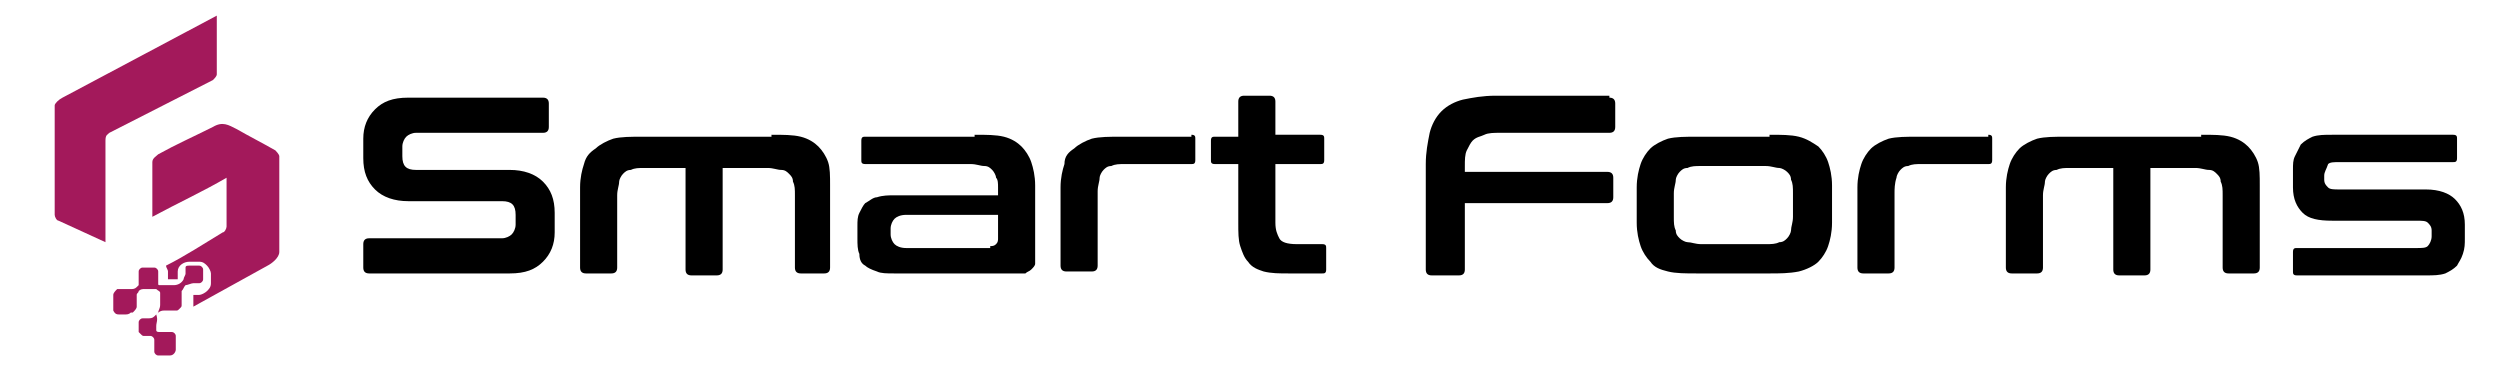 <?xml version="1.0" encoding="utf-8"?>
<!-- Generator: Adobe Illustrator 22.0.1, SVG Export Plug-In . SVG Version: 6.00 Build 0)  -->
<svg version="1.1" id="Calque_1" xmlns="http://www.w3.org/2000/svg" xmlns:xlink="http://www.w3.org/1999/xlink" x="0px" y="0px"
	 viewBox="0 0 128 19" style="enable-background:new 0 0 128 19;" xml:space="preserve">
<style type="text/css">
	.st0{fill:#A3195B;}
</style>
<g>
	<path d="M27.8,5c0.2,0,0.3,0.1,0.3,0.3v1.2c0,0.2-0.1,0.3-0.3,0.3h-6.5c-0.2,0-0.4,0.1-0.5,0.2c-0.1,0.1-0.2,0.3-0.2,0.5V8
		c0,0.5,0.2,0.7,0.7,0.7h4.8c0.7,0,1.3,0.2,1.7,0.6s0.6,0.9,0.6,1.6v1c0,0.6-0.2,1.1-0.6,1.5c-0.4,0.4-0.9,0.6-1.7,0.6h-7.2
		c-0.2,0-0.3-0.1-0.3-0.3v-1.2c0-0.2,0.1-0.3,0.3-0.3h6.8c0.2,0,0.4-0.1,0.5-0.2s0.2-0.3,0.2-0.5V11c0-0.5-0.2-0.7-0.7-0.7h-4.8
		c-0.7,0-1.3-0.2-1.7-0.6c-0.4-0.4-0.6-0.9-0.6-1.6V7.1c0-0.6,0.2-1.1,0.6-1.5C19.6,5.2,20.1,5,20.9,5H27.8z"/>
	<path d="M39.5,6.9c0.6,0,1.1,0,1.5,0.1c0.4,0.1,0.7,0.3,0.9,0.5c0.2,0.2,0.4,0.5,0.5,0.8c0.1,0.3,0.1,0.7,0.1,1.2v4.2
		c0,0.2-0.1,0.3-0.3,0.3H41c-0.2,0-0.3-0.1-0.3-0.3V10c0-0.3,0-0.5-0.1-0.7c0-0.2-0.1-0.3-0.2-0.4S40.2,8.7,40,8.7
		c-0.2,0-0.4-0.1-0.7-0.1h-2.3v5.2c0,0.2-0.1,0.3-0.3,0.3h-1.3c-0.2,0-0.3-0.1-0.3-0.3V8.6H33c-0.3,0-0.5,0-0.7,0.1
		c-0.2,0-0.3,0.1-0.4,0.2c-0.1,0.1-0.2,0.3-0.2,0.4c0,0.2-0.1,0.4-0.1,0.7v3.7c0,0.2-0.1,0.3-0.3,0.3h-1.3c-0.2,0-0.3-0.1-0.3-0.3
		V9.6c0-0.5,0.1-0.9,0.2-1.2C30,8,30.2,7.8,30.5,7.6c0.2-0.2,0.6-0.4,0.9-0.5c0.4-0.1,0.9-0.1,1.5-0.1H39.5z"/>
	<path d="M49.9,6.9c0.6,0,1.1,0,1.5,0.1c0.4,0.1,0.7,0.3,0.9,0.5c0.2,0.2,0.4,0.5,0.5,0.8c0.1,0.3,0.2,0.7,0.2,1.2V13
		c0,0.2,0,0.4,0,0.5c0,0.1-0.1,0.2-0.2,0.3c-0.1,0.1-0.2,0.1-0.3,0.2c-0.1,0-0.3,0-0.5,0h-6.2c-0.4,0-0.7,0-0.9-0.1
		c-0.3-0.1-0.5-0.2-0.6-0.3c-0.2-0.1-0.3-0.3-0.3-0.6c-0.1-0.2-0.1-0.5-0.1-0.8v-0.6c0-0.3,0-0.5,0.1-0.7c0.1-0.2,0.2-0.4,0.3-0.5
		c0.2-0.1,0.4-0.3,0.6-0.3c0.3-0.1,0.6-0.1,0.9-0.1h5.3V9.6c0-0.2,0-0.4-0.1-0.5c0-0.1-0.1-0.3-0.2-0.4c-0.1-0.1-0.2-0.2-0.4-0.2
		c-0.2,0-0.4-0.1-0.7-0.1h-5.4c-0.2,0-0.2-0.1-0.2-0.2V7.2c0-0.2,0.1-0.2,0.2-0.2H49.9z M50.7,12.6c0.1,0,0.2,0,0.3-0.1
		c0.1-0.1,0.1-0.2,0.1-0.3V11h-4.7c-0.3,0-0.5,0.1-0.6,0.2c-0.1,0.1-0.2,0.3-0.2,0.5v0.3c0,0.2,0.1,0.4,0.2,0.5
		c0.1,0.1,0.3,0.2,0.6,0.2H50.7z"/>
	<path d="M61,6.9c0.2,0,0.2,0.1,0.2,0.2v1.1c0,0.2-0.1,0.2-0.2,0.2h-3.4c-0.3,0-0.5,0-0.7,0.1c-0.2,0-0.3,0.1-0.4,0.2
		c-0.1,0.1-0.2,0.3-0.2,0.4c0,0.2-0.1,0.4-0.1,0.7v3.8c0,0.2-0.1,0.3-0.3,0.3h-1.3c-0.2,0-0.3-0.1-0.3-0.3V9.6
		c0-0.5,0.1-0.9,0.2-1.2C54.5,8,54.7,7.8,55,7.6c0.2-0.2,0.6-0.4,0.9-0.5c0.4-0.1,0.9-0.1,1.5-0.1H61z"/>
	<path d="M63.4,6.9V5.2c0-0.2,0.1-0.3,0.3-0.3h1.3c0.2,0,0.3,0.1,0.3,0.3v1.7h2.3c0.2,0,0.2,0.1,0.2,0.2v1.1c0,0.2-0.1,0.2-0.2,0.2
		h-2.3v3c0,0.4,0.1,0.6,0.2,0.8c0.1,0.2,0.4,0.3,0.9,0.3h1.3c0.2,0,0.2,0.1,0.2,0.2v1.1c0,0.2-0.1,0.2-0.2,0.2H66
		c-0.5,0-0.9,0-1.3-0.1c-0.3-0.1-0.6-0.2-0.8-0.5c-0.2-0.2-0.3-0.5-0.4-0.8c-0.1-0.3-0.1-0.7-0.1-1.2v-3h-1.2
		c-0.2,0-0.2-0.1-0.2-0.2V7.2c0-0.2,0.1-0.2,0.2-0.2H63.4z"/>
	<path d="M82.4,5c0.2,0,0.3,0.1,0.3,0.3v1.2c0,0.2-0.1,0.3-0.3,0.3h-5.6c-0.3,0-0.6,0-0.8,0.1S75.6,7,75.4,7.2
		c-0.1,0.1-0.2,0.3-0.3,0.5c-0.1,0.2-0.1,0.5-0.1,0.8v0.3h7.3c0.2,0,0.3,0.1,0.3,0.3v1c0,0.2-0.1,0.3-0.3,0.3h-7.3v3.4
		c0,0.2-0.1,0.3-0.3,0.3h-1.4c-0.2,0-0.3-0.1-0.3-0.3V8.4c0-0.6,0.1-1.1,0.2-1.6c0.1-0.4,0.3-0.8,0.6-1.1s0.7-0.5,1.1-0.6
		c0.5-0.1,1-0.2,1.7-0.2H82.4z"/>
	<path d="M90.6,6.9c0.6,0,1.1,0,1.5,0.1c0.4,0.1,0.7,0.3,1,0.5c0.2,0.2,0.4,0.5,0.5,0.8c0.1,0.3,0.2,0.7,0.2,1.2v1.9
		c0,0.5-0.1,0.9-0.2,1.2c-0.1,0.3-0.3,0.6-0.5,0.8c-0.2,0.2-0.6,0.4-1,0.5C91.6,14,91.1,14,90.6,14h-3.7c-0.6,0-1.1,0-1.5-0.1
		c-0.4-0.1-0.7-0.2-0.9-0.5c-0.2-0.2-0.4-0.5-0.5-0.8c-0.1-0.3-0.2-0.7-0.2-1.2V9.6c0-0.5,0.1-0.9,0.2-1.2c0.1-0.3,0.3-0.6,0.5-0.8
		c0.2-0.2,0.6-0.4,0.9-0.5c0.4-0.1,0.9-0.1,1.5-0.1H90.6z M85.7,11.1c0,0.3,0,0.5,0.1,0.7c0,0.2,0.1,0.3,0.2,0.4
		c0.1,0.1,0.3,0.2,0.4,0.2c0.2,0,0.4,0.1,0.7,0.1h3.3c0.3,0,0.5,0,0.7-0.1c0.2,0,0.3-0.1,0.4-0.2c0.1-0.1,0.2-0.3,0.2-0.4
		c0-0.2,0.1-0.4,0.1-0.7V9.9c0-0.3,0-0.5-0.1-0.7c0-0.2-0.1-0.3-0.2-0.4c-0.1-0.1-0.3-0.2-0.4-0.2c-0.2,0-0.4-0.1-0.7-0.1h-3.3
		c-0.3,0-0.5,0-0.7,0.1c-0.2,0-0.3,0.1-0.4,0.2c-0.1,0.1-0.2,0.3-0.2,0.4c0,0.2-0.1,0.4-0.1,0.7V11.1z"/>
	<path d="M101.8,6.9c0.2,0,0.2,0.1,0.2,0.2v1.1c0,0.2-0.1,0.2-0.2,0.2h-3.4c-0.3,0-0.5,0-0.7,0.1c-0.2,0-0.3,0.1-0.4,0.2
		c-0.1,0.1-0.2,0.3-0.2,0.4C97,9.4,97,9.7,97,9.9v3.8c0,0.2-0.1,0.3-0.3,0.3h-1.3c-0.2,0-0.3-0.1-0.3-0.3V9.6c0-0.5,0.1-0.9,0.2-1.2
		c0.1-0.3,0.3-0.6,0.5-0.8c0.2-0.2,0.6-0.4,0.9-0.5c0.4-0.1,0.9-0.1,1.5-0.1H101.8z"/>
	<path d="M112.7,6.9c0.6,0,1.1,0,1.5,0.1c0.4,0.1,0.7,0.3,0.9,0.5c0.2,0.2,0.4,0.5,0.5,0.8c0.1,0.3,0.1,0.7,0.1,1.2v4.2
		c0,0.2-0.1,0.3-0.3,0.3h-1.3c-0.2,0-0.3-0.1-0.3-0.3V10c0-0.3,0-0.5-0.1-0.7c0-0.2-0.1-0.3-0.2-0.4c-0.1-0.1-0.2-0.2-0.4-0.2
		c-0.2,0-0.4-0.1-0.7-0.1h-2.3v5.2c0,0.2-0.1,0.3-0.3,0.3h-1.3c-0.2,0-0.3-0.1-0.3-0.3V8.6h-2.2c-0.3,0-0.5,0-0.7,0.1
		c-0.2,0-0.3,0.1-0.4,0.2c-0.1,0.1-0.2,0.3-0.2,0.4c0,0.2-0.1,0.4-0.1,0.7v3.7c0,0.2-0.1,0.3-0.3,0.3h-1.3c-0.2,0-0.3-0.1-0.3-0.3
		V9.6c0-0.5,0.1-0.9,0.2-1.2c0.1-0.3,0.3-0.6,0.5-0.8c0.2-0.2,0.6-0.4,0.9-0.5c0.4-0.1,0.9-0.1,1.5-0.1H112.7z"/>
	<path d="M125.6,6.9c0.2,0,0.2,0.1,0.2,0.2v1c0,0.2-0.1,0.2-0.2,0.2h-5.8c-0.3,0-0.5,0-0.6,0.1C119.1,8.7,119,8.8,119,9v0.2
		c0,0.2,0.1,0.3,0.2,0.4c0.1,0.1,0.3,0.1,0.6,0.1h4.4c0.7,0,1.2,0.2,1.5,0.5c0.3,0.3,0.5,0.7,0.5,1.3v0.7c0,0.3,0,0.5-0.1,0.8
		s-0.2,0.4-0.3,0.6c-0.2,0.2-0.4,0.3-0.6,0.4c-0.3,0.1-0.6,0.1-1,0.1h-6.6c-0.2,0-0.2-0.1-0.2-0.2v-1c0-0.2,0.1-0.2,0.2-0.2h6.1
		c0.3,0,0.5,0,0.6-0.1c0.1-0.1,0.2-0.3,0.2-0.5v-0.3c0-0.2-0.1-0.3-0.2-0.4c-0.1-0.1-0.3-0.1-0.6-0.1h-4.3c-0.7,0-1.2-0.1-1.5-0.4
		c-0.3-0.3-0.5-0.7-0.5-1.3V8.7c0-0.3,0-0.5,0.1-0.7c0.1-0.2,0.2-0.4,0.3-0.6c0.2-0.2,0.4-0.3,0.6-0.4c0.3-0.1,0.6-0.1,1-0.1H125.6z
		"/>
</g>
<g>
	<g>
		<path class="st0" d="M11.1,0.8v3c0,0.1-0.1,0.2-0.2,0.3L5.6,6.8C5.5,6.9,5.4,6.9,5.4,7.2v5.2L3,11.3c-0.1,0-0.2-0.2-0.2-0.3
			c0-1.9,0-3.7,0-5.6C2.8,5.3,3,5.1,3.2,5L11.1,0.8z"/>
	</g>
	<g>
		<path class="st0" d="M14.1,7.7c-0.7-0.4-1.3-0.7-2-1.1c-0.4-0.2-0.7-0.4-1.2-0.1C9.9,7,9,7.4,8.1,7.9C8,8,7.8,8.1,7.8,8.3
			c0,0.9,0,1.8,0,2.8c1.3-0.7,2.6-1.3,3.8-2c0,0.9,0,1.7,0,2.5c0,0.1-0.1,0.3-0.2,0.3c-1,0.6-1.9,1.2-2.9,1.7c0,0.1,0.1,0.2,0.1,0.3
			c0,0,0,0.1,0,0.1c0,0.1,0,0.1,0,0.2c0,0,0,0,0,0.1c0.2,0,0.3,0,0.4,0c0.1,0,0.1,0,0.1,0c0,0,0-0.1,0-0.1c0-0.1,0-0.2,0-0.3
			c0-0.3,0.3-0.5,0.6-0.5c0.1,0,0.1,0,0.2,0c0.1,0,0.2,0,0.3,0c0.2,0,0.3,0.1,0.4,0.2c0.1,0.1,0.2,0.3,0.2,0.4c0,0.2,0,0.3,0,0.5
			c0,0.2-0.1,0.3-0.2,0.4c-0.1,0.1-0.3,0.2-0.4,0.2c-0.1,0-0.2,0-0.2,0c-0.1,0-0.1,0-0.1,0c0,0,0,0,0,0c0,0,0,0,0,0.1
			c0,0.1,0,0.2,0,0.3c0,0.1,0,0.2,0,0.2l3.8-2.1c0.2-0.1,0.6-0.4,0.6-0.7V8C14.3,7.9,14.1,7.7,14.1,7.7z"/>
	</g>
	<path class="st0" d="M6.4,16.1c-0.1,0-0.2,0-0.3,0c-0.1,0-0.2,0-0.3-0.2c0,0,0-0.1,0-0.1c0-0.2,0-0.5,0-0.7c0-0.1,0.1-0.2,0.2-0.3
		c0,0,0.1,0,0.1,0c0.2,0,0.4,0,0.6,0c0.1,0,0.2,0,0.3-0.1c0,0,0.1-0.1,0.1-0.1c0-0.1,0-0.2,0-0.3c0-0.1,0-0.3,0-0.4
		c0-0.1,0.1-0.2,0.2-0.2c0.2,0,0.4,0,0.6,0c0.1,0,0.2,0.1,0.2,0.2c0,0.1,0,0.2,0,0.3c0,0.1,0,0.2,0,0.3c0,0.1,0,0.1,0.1,0.1
		c0.1,0,0.2,0,0.2,0c0.2,0,0.3,0,0.5,0c0.2,0,0.4-0.1,0.5-0.3c0-0.1,0.1-0.2,0.1-0.3c0-0.1,0-0.2,0-0.3c0-0.1,0.1-0.1,0.2-0.1
		c0.2,0,0.3,0,0.5,0c0.1,0,0.2,0.1,0.2,0.2c0,0.2,0,0.3,0,0.5c0,0.1-0.1,0.2-0.2,0.2c-0.1,0-0.2,0-0.3,0c-0.1,0-0.3,0.1-0.4,0.1
		c-0.1,0.1-0.1,0.2-0.2,0.3c0,0.1,0,0.1,0,0.2c0,0.2,0,0.3,0,0.5c0,0.1,0,0.1-0.1,0.2c-0.1,0.1-0.1,0.1-0.2,0.1c-0.2,0-0.4,0-0.6,0
		c-0.2,0-0.3,0.1-0.4,0.2C8.1,16.4,8,16.5,8,16.7c0,0.1,0,0.1,0,0.2C8,17,8.1,17,8.2,17c0.2,0,0.4,0,0.6,0c0.1,0,0.2,0.1,0.2,0.2
		c0,0,0,0,0,0.1c0,0.2,0,0.4,0,0.6c0,0.1-0.1,0.3-0.3,0.3c-0.2,0-0.4,0-0.6,0c-0.1,0-0.2-0.1-0.2-0.2c0-0.2,0-0.4,0-0.6
		c0-0.1-0.1-0.2-0.2-0.2c-0.1,0-0.2,0-0.3,0c-0.1,0-0.1,0-0.2-0.1c0,0-0.1-0.1-0.1-0.1c0-0.2,0-0.3,0-0.5c0-0.1,0.1-0.2,0.2-0.2
		c0.1,0,0.1,0,0.2,0c0.2,0,0.3,0,0.4-0.1C8,16.1,8.1,16,8.1,16c0-0.1,0.1-0.2,0.1-0.4c0-0.1,0-0.2,0-0.3c0-0.1,0-0.2,0-0.3
		c0-0.1-0.1-0.1-0.2-0.2c-0.2,0-0.4,0-0.6,0c-0.1,0-0.2,0-0.3,0.1c0,0.1-0.1,0.1-0.1,0.2c0,0.2,0,0.4,0,0.6c0,0.1-0.1,0.2-0.2,0.3
		c0,0-0.1,0-0.1,0C6.6,16.1,6.5,16.1,6.4,16.1z"/>
</g>
</svg>
